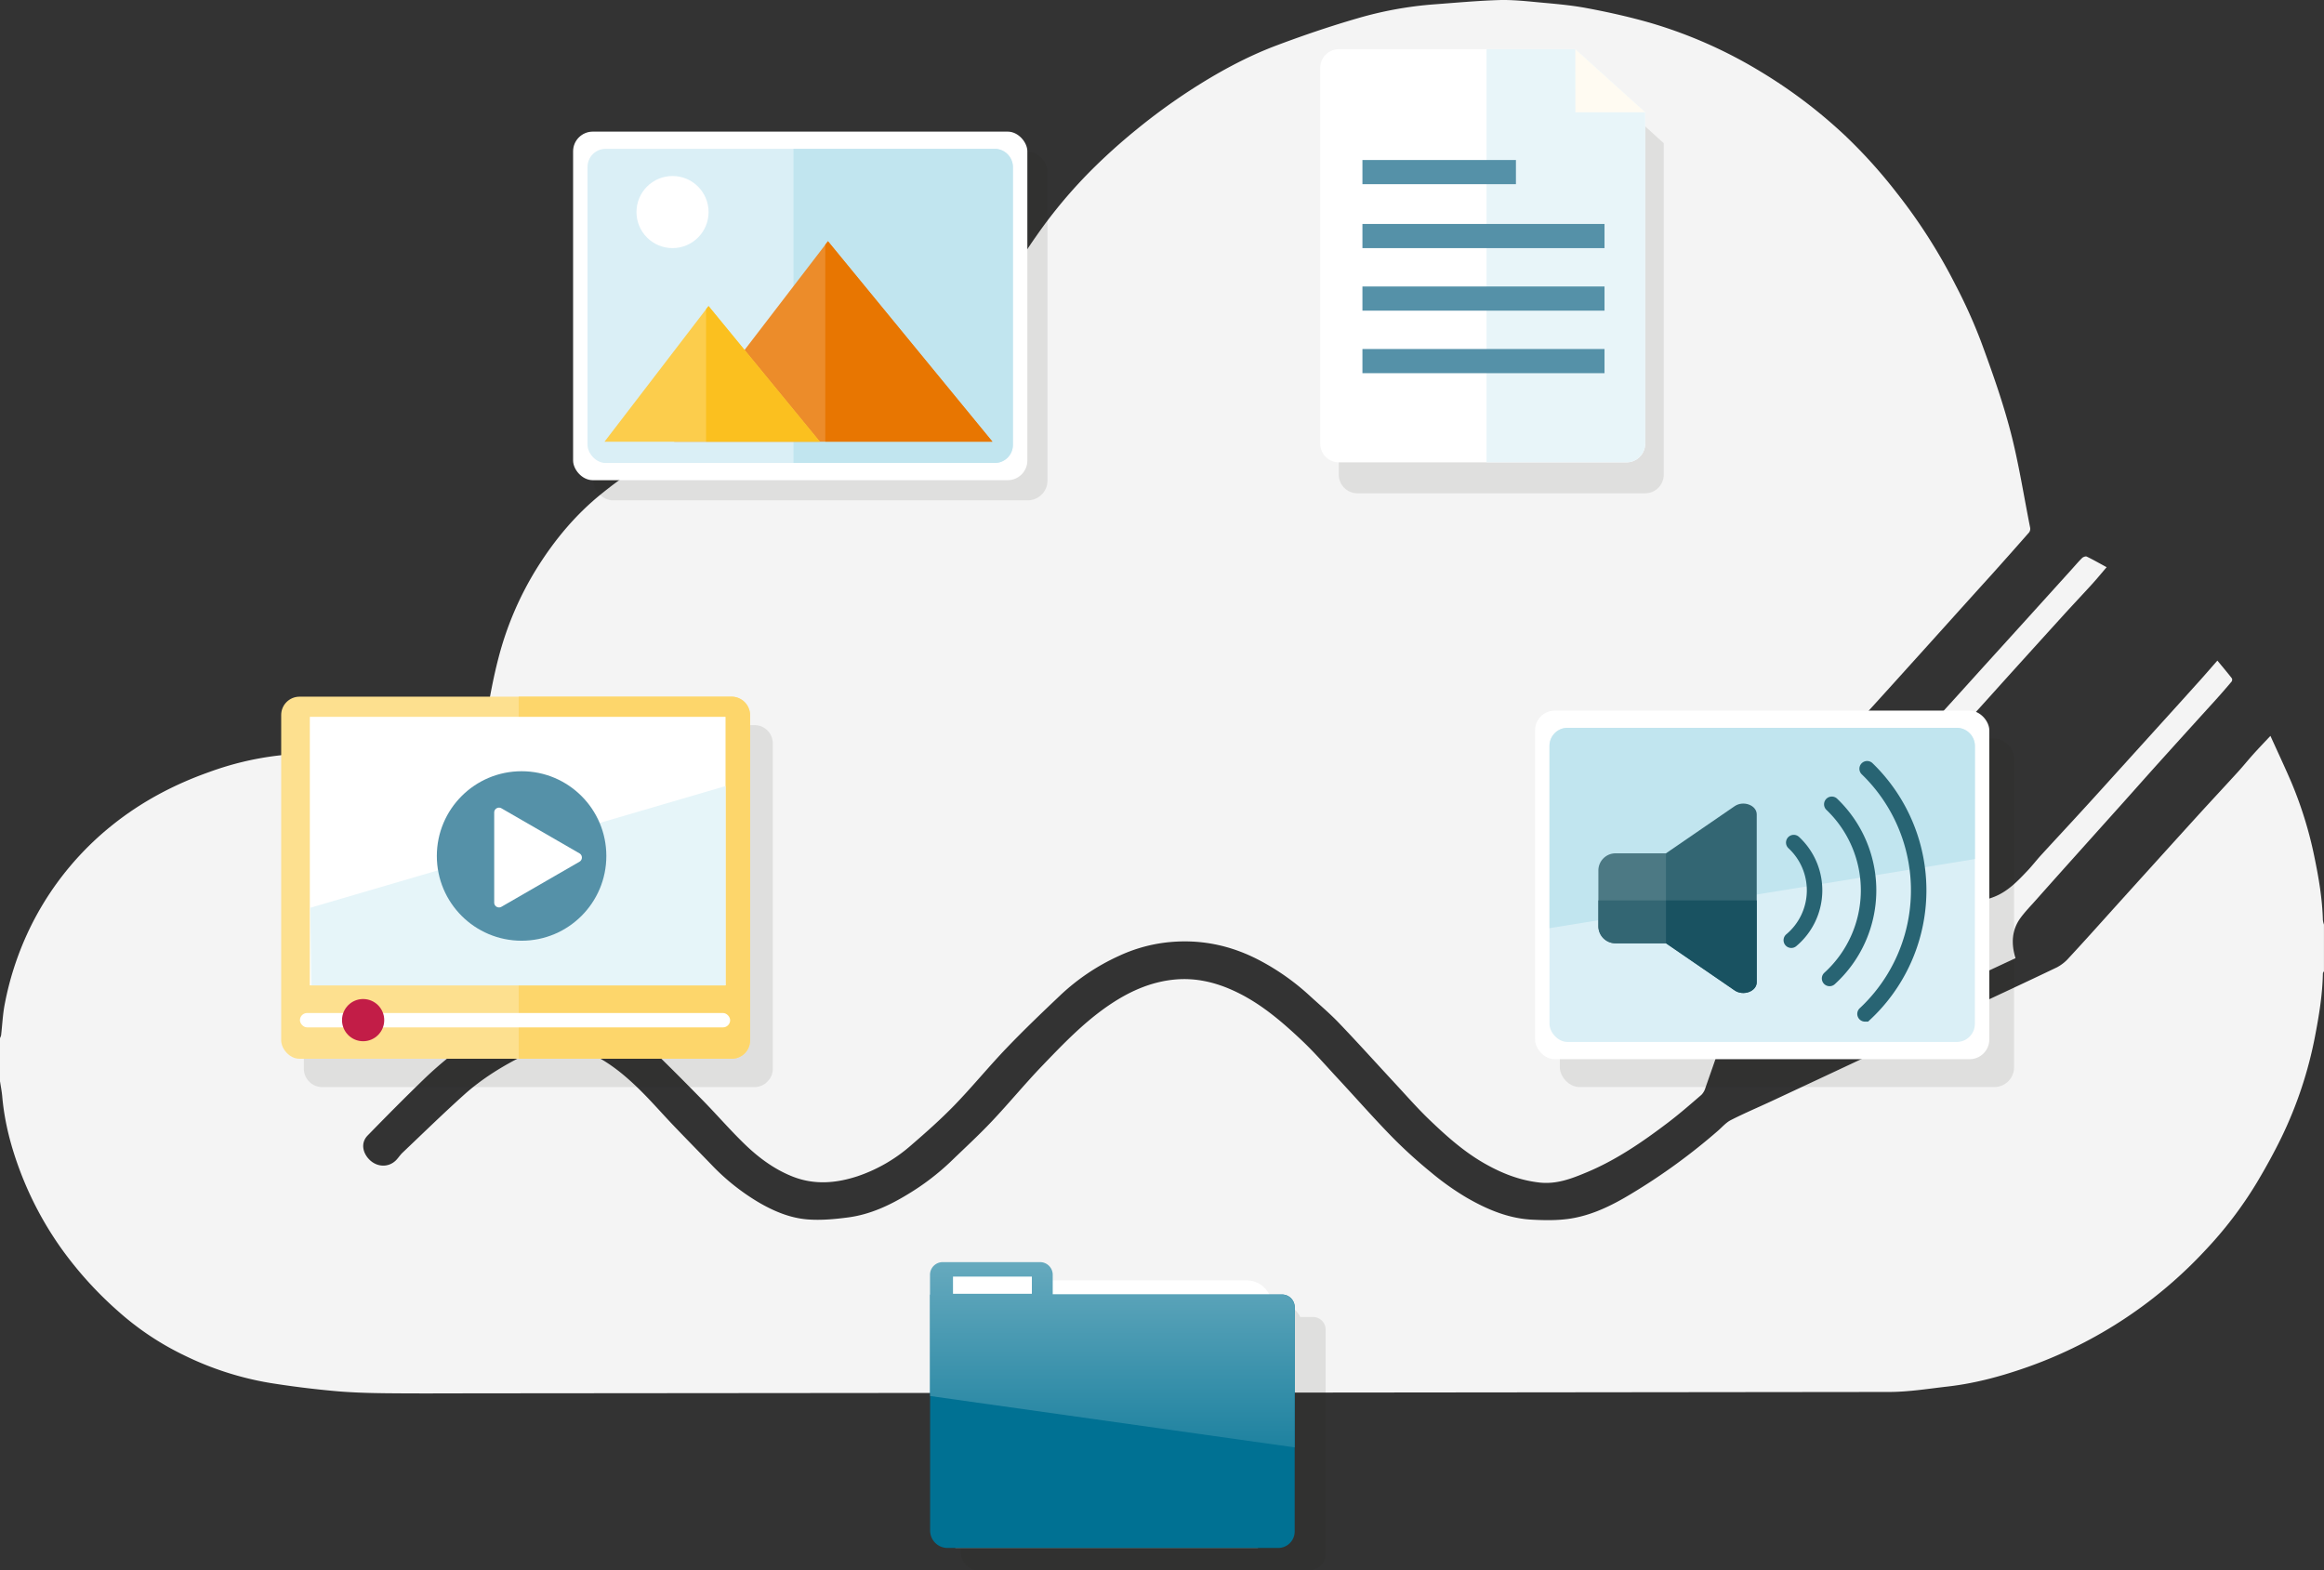 <svg xmlns="http://www.w3.org/2000/svg" viewBox="0 0 1442.69 974.92"><rect x="0" y="0" width="1442.69" height="974.92" fill="#333333" stroke="none"/><defs><linearGradient id="linear-gradient" x1="690.52" y1="684.45" x2="690.52" y2="946.81" gradientUnits="userSpaceOnUse"><stop offset=".19" stop-color="#85bbcb"/><stop offset="1" stop-color="#007193"/></linearGradient><style>.cls-1{fill:#f4f4f4}.cls-2{fill:#201e1d;opacity:.1}.cls-3{fill:#fff}.cls-8{fill:#daeff6}.cls-9{fill:#c1e5ef}.cls-15{fill:#336673}.cls-22{fill:#5591a8}</style></defs><g id="Layer_2" data-name="Layer 2"><g id="Para"><path class="cls-1" d="M1442 571.2c-.36-13.33-2.61-26.41-5.31-39.41a246.26 246.26 0 00-14.45-46.57c-4-9.28-8.29-18.41-12.81-28.38-4.12 4.4-7.64 8.05-11 11.82-3 3.35-5.85 6.9-8.89 10.24-8.08 8.87-16.27 17.64-24.36 26.5q-13.64 15-27.19 30-13.23 14.61-26.44 29.25c-9 10-18 20.07-27.23 30a26 26 0 01-7.4 5.88c-19.29 9.25-38.7 18.25-58.08 27.33l-30.63 14.32-58.12 27.23q-15.32 7.17-30.63 14.32c-8.34 3.87-16.82 7.47-25 11.64-3 1.54-5.37 4.34-8 6.63a377.61 377.61 0 01-53.6 39c-11.93 7.24-24.49 13.5-38.42 15.59-7.7 1.15-15.7 1-23.52.59-14.7-.76-28-6.46-40.49-13.68a168.76 168.76 0 01-22.47-16 297.3 297.3 0 01-24-21.87c-11.39-11.67-22.16-23.94-33.26-35.89-7.46-8-14.67-16.37-22.63-23.89-12.86-12.13-26.28-23.6-42.66-31-11.29-5.12-23.06-7.81-35.33-6.81-16.09 1.33-30.26 8-43.38 17.21-14.8 10.41-27.22 23.4-39.65 36.33-10.79 11.23-20.69 23.31-31.39 34.62-8.2 8.67-17 16.74-25.6 25.06a152 152 0 01-26.4 20.09c-11.44 7-23.55 12.61-36.94 14.41-8.27 1.11-16.76 1.89-25 1.3-11.23-.79-21.62-5.22-31.3-10.94a136.66 136.66 0 01-28.91-23.2c-7.75-8-15.6-16-23.31-24.06-7.34-7.68-14.29-15.74-21.9-23.13-9.38-9.12-19.54-17.34-31.73-22.58-13-5.6-25.78-4.58-38.37 1.59-13.83 6.77-26.89 14.79-38.32 25.09-12.93 11.64-25.38 23.8-38 35.78-1.5 1.43-2.62 3.26-4.09 4.73-4.44 4.44-11.38 4.39-16.19-.14-4.09-3.84-6.18-10.36-1.31-15.34 11.46-11.75 23-23.4 34.8-34.83A228.49 228.49 0 01299 641.71c11.7-7.53 24.17-13.31 38-15.45 13.34-2.06 26.2.52 38.44 5.9a100.31 100.31 0 0129.76 19.9c10.65 10.34 21.11 20.87 31.49 31.48 8.73 8.93 16.92 18.42 25.91 27.08 8.58 8.25 18.16 15.33 29.39 19.78 13.45 5.33 26.88 4.23 40.29-.15a97.75 97.75 0 0033.52-19.43c9.17-7.91 18.28-16 26.69-24.66 11.15-11.52 21.32-24 32.42-35.58 10.81-11.28 22.11-22.09 33.45-32.84a133.22 133.22 0 0136-24.18 96.2 96.2 0 0128.28-8.3c21.5-2.75 41.64 1.37 60.57 11.63a147.29 147.29 0 0129.52 21c6.18 5.68 12.63 11.1 18.42 17.15 11.69 12.2 23 24.77 34.48 37.15 7.15 7.69 14.07 15.63 21.64 22.9 10.5 10.08 21.41 19.84 34.13 27.11 10.62 6.08 21.79 10.55 34.26 11.94 10.68 1.19 19.94-2.43 29.22-6.3 18.4-7.66 34.72-18.88 50.5-30.85 7.18-5.45 14-11.4 20.82-17.29a10.43 10.43 0 002.52-4.44c5.59-15.89 11.09-31.83 16.64-47.74q13.91-39.76 27.83-79.53 9.45-26.93 19-53.85c1.91-5.4 3.55-10.92 5.87-16.14a32.91 32.91 0 015.76-8.14c7.85-8.75 15.9-17.33 23.83-26q13.51-14.83 26.94-29.75 13-14.37 25.94-28.76t26.18-29q11.52-12.84 22.91-25.81a3.82 3.82 0 00.67-2.86c-4-20-7.11-40.3-12.26-60-4.92-18.8-11.48-37.23-18.2-55.49a327.32 327.32 0 00-16-35.52 342.13 342.13 0 00-36.78-57.45A316.2 316.2 0 001145.21 84a310.88 310.88 0 00-52.65-39.78A287.11 287.11 0 001024 14.05c-12.9-3.67-26-6.6-39.2-9.05-10-1.87-20.14-2.67-30.25-3.61-8.1-.77-16.27-1.61-24.37-1.34-13.45.44-26.88 1.69-40.31 2.68a231 231 0 00-47.09 8.62c-17 4.92-33.89 10.67-50.5 16.92-19.09 7.19-36.95 17.09-54 28.15a381.43 381.43 0 00-32.59 23.85 368.77 368.77 0 00-28.51 25.67 302.26 302.26 0 00-34 40.78 324.65 324.65 0 00-27.49 47c-10.24 21.64-18.35 44-23.25 67.51-1.83 8.77-3.29 17.61-5 26.41a8.21 8.21 0 01-.82 2c-11.45-4.38-22.57-9-33.95-12.89-13.6-4.67-27.56-8.18-42-9.12-11.74-.76-23.6-2-35.26-1.17a198.05 198.05 0 00-37.62 6.54c-11.42 3.14-22.48 8-33.24 13-11.36 5.34-21.52 12.76-31.33 20.68-15.88 12.83-28.71 28.26-39.51 45.39a200.64 200.64 0 00-24.37 56.79c-2.57 9.87-4.52 19.92-6.3 30-1 5.57-1.14 11.3-1.52 17-.43 6.63-.7 13.27-1 19.94-8.32-1.53-16.7-3.23-25.15-4.6s-16.62-2.79-25-3.41c-14.16-1.06-28.38-2.18-42.55-2-11.87.15-23.73 2-35.57 3.32a188.26 188.26 0 00-42.43 10.2c-21.7 7.69-41.82 18.3-59.95 32.8a185.82 185.82 0 00-48.37 58.28 189.22 189.22 0 00-18.56 53C1.7 629.75 1.43 636.27.68 642.7a7.93 7.93 0 01-.68 1.78v26.76c.47 3.13 1.1 6.24 1.38 9.39 1.39 15.92 5.4 31.25 11 46.12a212.08 212.08 0 0026.08 48.87 231.6 231.6 0 0035.09 38.6 175.75 175.75 0 0040.4 27 193.21 193.21 0 0053.85 17.37c13 2.07 26 3.7 39.12 4.91 10.66 1 21.41 1.32 32.12 1.44 19.51.22 39 .08 58.53.06q437.51-.35 875-.85c12.21 0 24.43-2 36.62-3.39 17.53-2 34.44-6.7 51-12.63a276.59 276.59 0 00109-72.14 245.24 245.24 0 0031.8-41.8c5.59-9.37 10.91-19 15.64-28.79a253.39 253.39 0 0020.46-61.89c2.5-13 4.65-25.91 4.91-39.13 0-.48.44-1 .67-1.43V574a13.87 13.87 0 01-.67-2.8z"/><path class="cls-1" d="M1232.3 412.83c-8.9 9.84-17.76 19.71-26.7 29.5-8.33 9.12-16.77 18.14-25.09 27.26-2.82 3.07-5.28 6.48-8.18 9.46-4 4.12-8 8.46-12.59 11.84-6 4.4-13.19 4.18-20.3 2.93-3.3 9.4-6.51 18.71-9.82 28-7.14 20-14.35 39.92-21.42 59.91a4.53 4.53 0 00.62 3.81c2.27 2.48 4.91 4.62 7.42 6.87l33.51 30 14.52 13c29-13.53 57.86-27 86.88-40.55-2.68-9-2.35-17.34 3-24.81 2.85-3.93 6.29-7.44 9.52-11.08q11.7-13.17 23.45-26.27 15.36-17.14 30.74-34.27c7.83-8.75 15.6-17.54 23.46-26.26q17.07-18.92 34.21-37.77c3.34-3.7 6.61-7.48 9.82-11.29a2.08 2.08 0 00.15-2c-2.83-3.61-5.79-7.14-9-11-3.83 4.36-7.29 8.38-10.83 12.33q-13.18 14.66-26.43 29.26l-20.14 22.25c-9 9.92-17.93 19.87-27 29.75-8.33 9.12-16.76 18.14-25.1 27.25-2.89 3.17-5.5 6.59-8.45 9.69-6.07 6.38-12.05 12.74-20.64 16.13a48.28 48.28 0 01-21.71 3.23 41.86 41.86 0 01-25.31-10.59c-7.65-6.81-11.39-15.56-13.25-25.54a47.37 47.37 0 013.4-28.2c3-7 8.26-12.26 13.11-17.77 11.3-12.84 22.93-25.38 34.41-38.06 6.4-7.07 12.76-14.18 19.15-21.25q16.86-18.65 33.74-37.25c5.73-6.29 11.58-12.47 17.3-18.76 3-3.28 5.78-6.71 9-10.45-4.41-2.4-8.3-4.62-12.32-6.57-.69-.34-2.24.2-2.9.85-2.31 2.28-4.41 4.78-6.6 7.2l-26.68 29.5q-13.48 14.89-26.95 29.72z"/></g><path class="cls-2" d="M822.76 823.85a7.41 7.41 0 00-.79-2.15 6.82 6.82 0 00-.39-.64 7.81 7.81 0 00-6.49-3.46h-7.92a16 16 0 00-14.29-8.83H672.72v-3.47a7.85 7.85 0 00-7.83-7.82h-60.51a7.85 7.85 0 00-7.83 7.82v12.3h.06v146.5a10.83 10.83 0 0010.82 10.82h205.24a10.25 10.25 0 0010.25-10.26V825.43a7.5 7.5 0 00-.16-1.58z" id="Ordner_Schatten" data-name="Ordner Schatten"/><g id="Ordner"><path class="cls-3" d="M593 794.84h180.67a16 16 0 0116 16v140.43a9.65 9.65 0 01-9.65 9.65H593V794.84z"/><path d="M803.71 950.73V811.5a7.85 7.85 0 00-7.83-7.83H577.4v146.5A10.81 10.81 0 00588.22 961h205.23a10.26 10.26 0 0010.26-10.27z" fill="#007193"/><path d="M803.71 898.57V811.5a7.85 7.85 0 00-7.83-7.83H653.51v-12.29a7.85 7.85 0 00-7.83-7.83h-60.52a7.85 7.85 0 00-7.83 7.83v12.29h.07v63z" fill="url(#linear-gradient)"/><path class="cls-3" d="M591.6 792.53h48.96v10.67H591.6z"/></g><rect x="368.26" y="94.21" width="281.99" height="216.39" rx="12.22" ry="12.22" fill="#201e1d" id="Bild_1_Schatten" data-name="Bild 1 Schatten" opacity=".1"/><g id="Bild_1" data-name="Bild 1"><rect class="cls-3" x="355.77" y="81.72" width="281.99" height="216.39" rx="12.22" ry="12.22"/><rect class="cls-8" x="364.73" y="92.4" width="264.06" height="195.03" rx="11.23" ry="11.23"/><path class="cls-9" d="M617.57 92.4h-125v195h125a11.22 11.22 0 0011.22-11.23V103.62a11.22 11.22 0 00-11.22-11.22z"/><circle class="cls-3" cx="417.49" cy="131.65" r="22.38"/><path d="M616.08 274.21H418.53L514 149.76z" fill="#ec8c2a"/><path fill="#e87601" d="M512.33 274.2h103.75L513.96 149.76l-1.63 2.12V274.2z"/><path d="M508.93 274.21H375.27L439.84 190z" fill="#fccd4c"/><path fill="#fbc01f" d="M438.32 274.2h70.61l-69.09-84.19-1.52 1.98v82.21z"/></g><rect class="cls-2" x="968.3" y="458.46" width="281.99" height="216.39" rx="12.22" ry="12.22" id="Bild_2_Schatte" data-name="Bild 2 Schatte"/><g id="Bild_2" data-name="Bild 2"><rect class="cls-3" x="952.93" y="441.17" width="281.99" height="216.39" rx="12.22" ry="12.22"/><rect class="cls-8" x="961.89" y="451.84" width="264.06" height="195.03" rx="11.23" ry="11.23"/><path class="cls-9" d="M1226 533.31v-70.24a11.22 11.22 0 00-11.22-11.23H973.12a11.23 11.23 0 00-11.23 11.23v113.16z"/><path d="M1002.88 529.76h32.32v55.84h-32.32a10.64 10.64 0 01-10.64-10.6v-34.6a10.64 10.64 0 0110.64-10.64z" fill="#4c7984"/><path class="cls-15" d="M1076.84 614.87l-42.64-29.27v-55.84l42.64-29.27c5.4-3.7 13.7-.61 13.7 5.1v104.18c0 5.71-8.3 8.8-13.7 5.1z"/><path class="cls-15" d="M992.24 559v16a10.64 10.64 0 0010.64 10.64h32.32V559z"/><path d="M1034.2 559v26.6l42.64 29.27c5.4 3.7 13.7.61 13.7-5.1V559z" fill="#195261"/><path d="M1112 583.7a40.44 40.44 0 001.52-60.62m22.24 84.36a73.91 73.91 0 001.38-108.12m20.62 130.12a105 105 0 001.32-152.19" fill="none" stroke="#286473" stroke-linecap="round" stroke-miterlimit="10" stroke-width="9.61"/></g><path class="cls-2" d="M478 669.52a11.27 11.27 0 001.74-6v-202a11.37 11.37 0 00-11.37-11.37H200a11.37 11.37 0 00-11.37 11.37V663.5A11.37 11.37 0 00200 674.87h268.33a11.36 11.36 0 007.24-2.6 12 12 0 001.43-1.47l.29-.37a9.79 9.79 0 00.71-.91z" id="Bild_2_Schatten" data-name="Bild 2 Schatten"/><g id="Ebene_12" data-name="Ebene 12"><rect x="174.56" y="432.51" width="291.09" height="224.78" rx="11.37" ry="11.37" fill="#fde08f"/><path d="M454.28 432.51H322v224.78h132.28a11.37 11.37 0 0011.36-11.37v-202a11.37 11.37 0 00-11.36-11.41z" fill="#fdd66b"/><rect class="cls-3" x="186.2" y="628.89" width="267.05" height="8.92" rx="4.46" ry="4.46"/><circle cx="225.42" cy="633.31" r="13.1" fill="#c21d47"/><path class="cls-3" d="M192.34 445.03H450.4v166.71H192.34z"/><path fill="#e6f5f9" d="M450.4 611.75H193.23l-.6-48.21L450.4 488v123.75z"/><circle class="cls-22" cx="323.79" cy="531.4" r="52.61"/><path class="cls-3" d="M311.26 501.79l48.49 28a3 3 0 010 5.17l-48.49 28a3 3 0 01-4.47-2.59v-56a3 3 0 014.47-2.58z"/></g><path class="cls-2" d="M1022.8 79.83l-33.18-30.07H842.71a11.63 11.63 0 00-11.63 11.62v233.25a11.63 11.63 0 0011.63 11.63h178.49a11.63 11.63 0 0011.63-11.63V88.92z" id="Doc_Schatten" data-name="Doc Schatten"/><g id="Doc_2" data-name="Doc 2"><path class="cls-3" d="M1009.67 287.05H831.18a11.63 11.63 0 01-11.62-11.63V42.17a11.63 11.63 0 0111.62-11.63h146.91l43.21 39.17v205.71a11.63 11.63 0 01-11.63 11.63z"/><path d="M978.09 30.54h-55.26v256.51h86.84a11.63 11.63 0 0011.63-11.63V69.71z" fill="#e8f5f9"/><path fill="#fffbf2" d="M1021.3 69.7h-43.34l-.05-39.16 43.39 39.16z"/><path class="cls-22" d="M845.77 99.33h95.29v15h-95.29zm0 39.71h150.28v15H845.77zm0 38.82h150.28v15H845.77zm0 38.82h150.28v15H845.77z"/></g></g></svg>